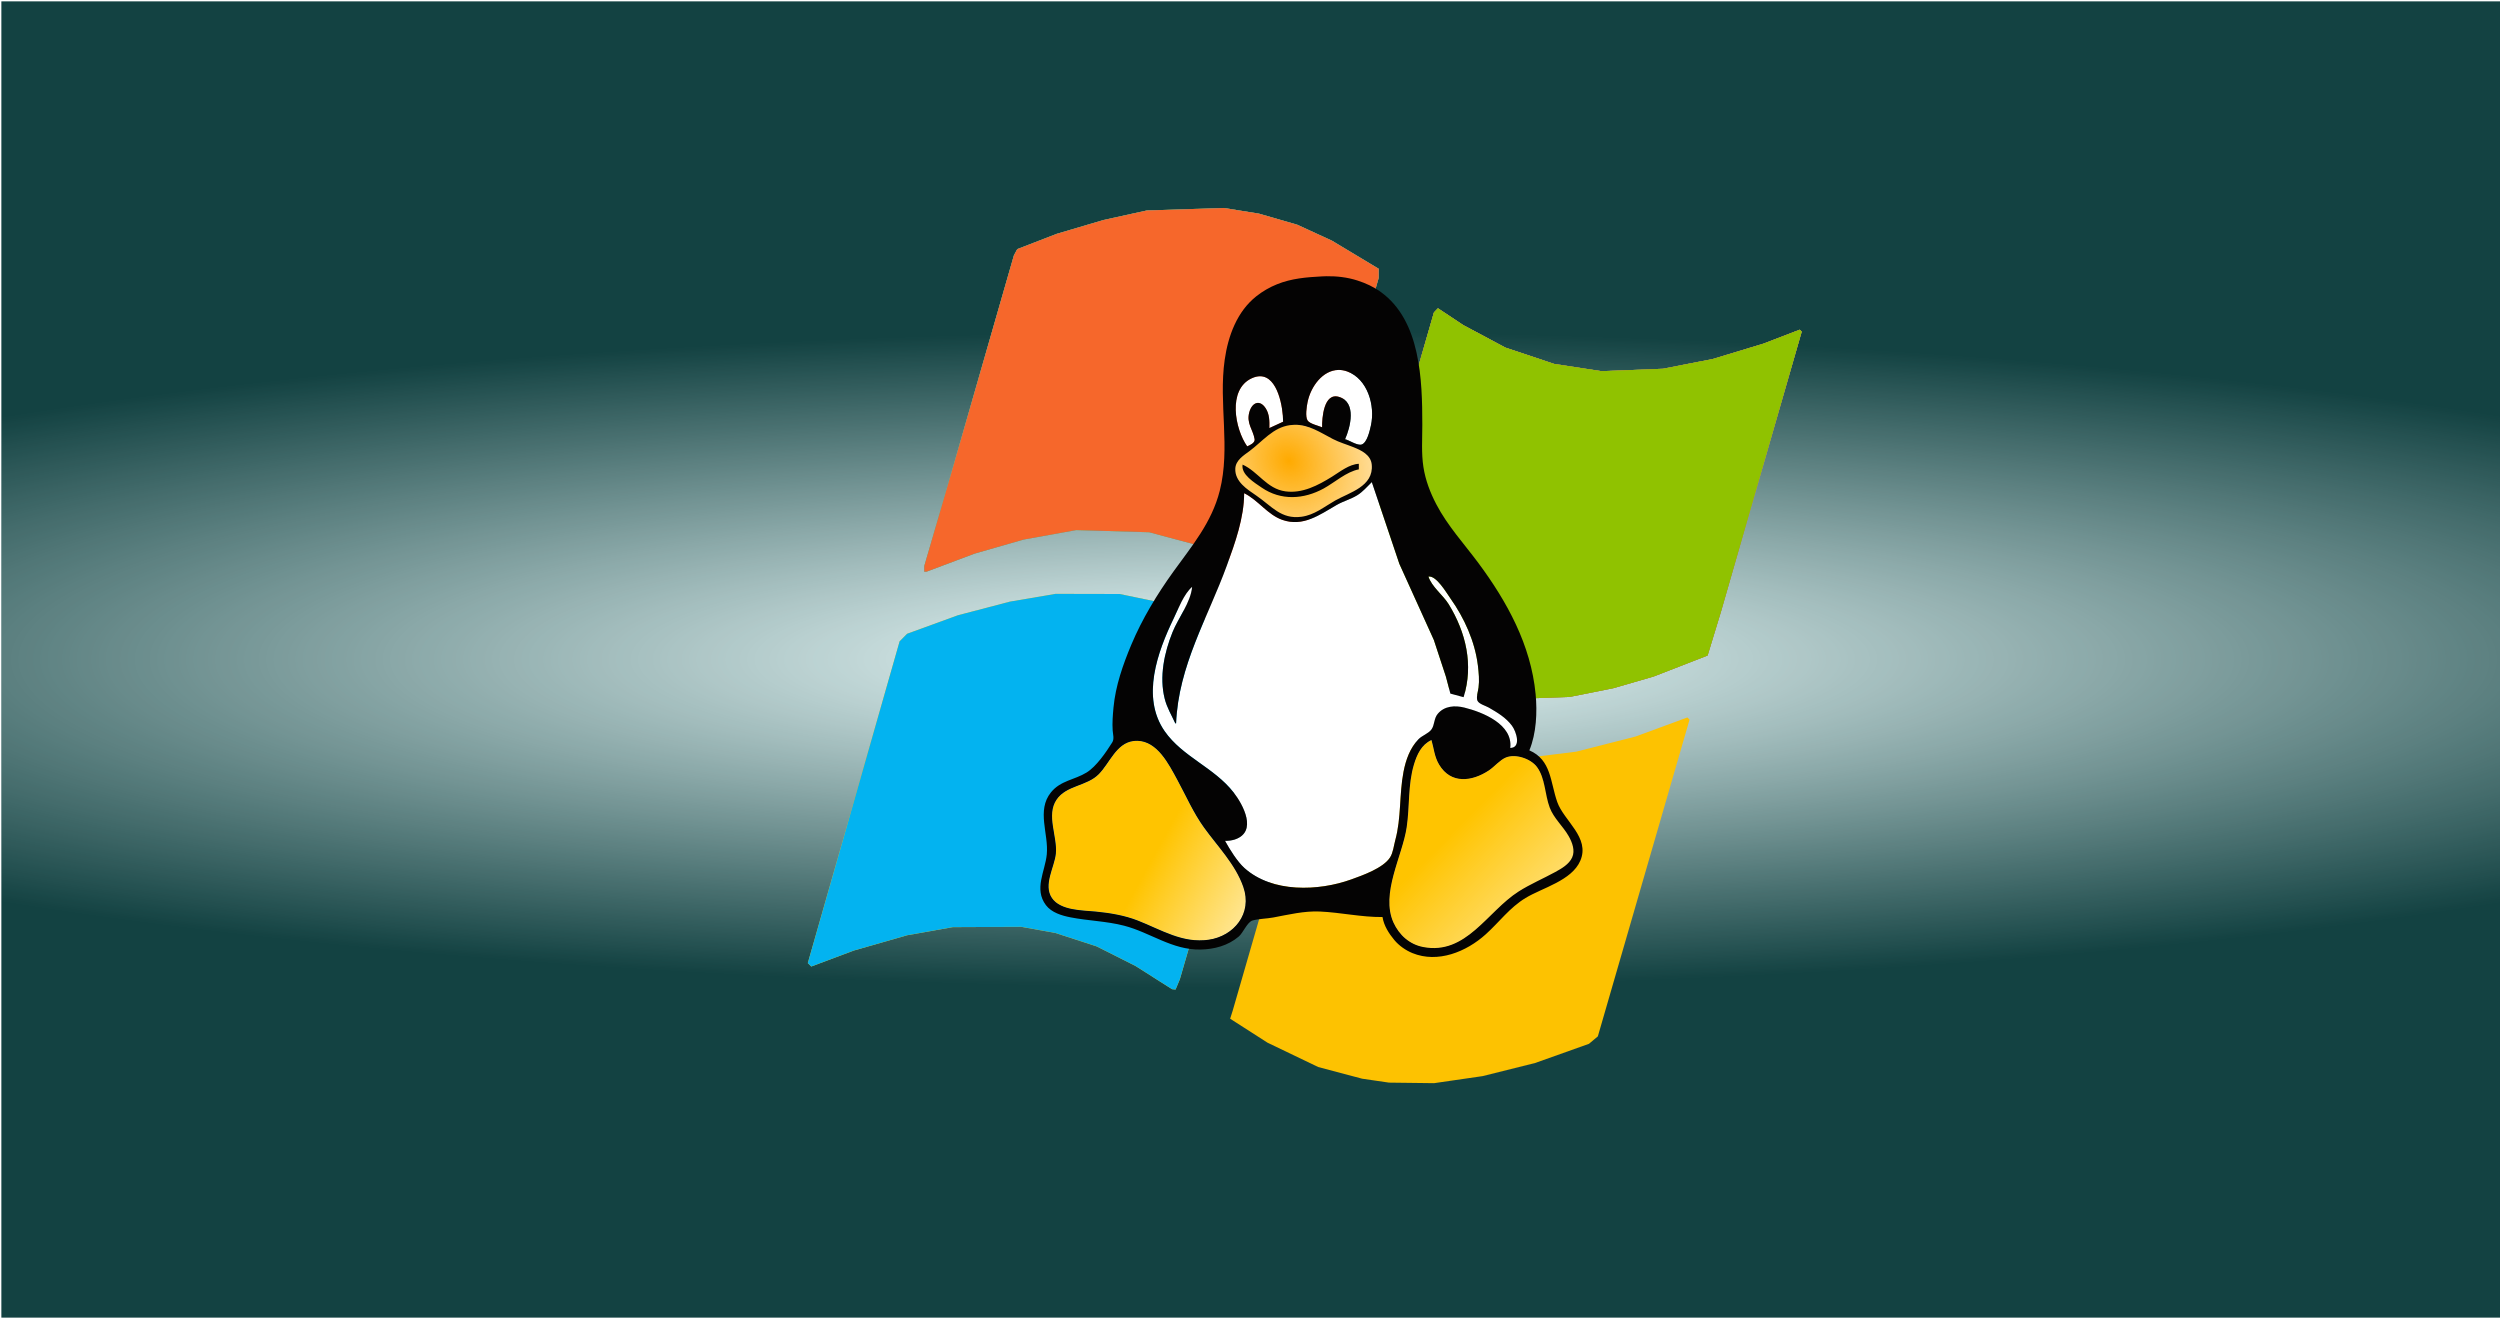 <?xml version="1.0" encoding="UTF-8" standalone="no"?>
<svg
   xmlns:dc="http://purl.org/dc/elements/1.1/"
   xmlns:cc="http://creativecommons.org/ns#"
   xmlns:rdf="http://www.w3.org/1999/02/22-rdf-syntax-ns#"
   xmlns:svg="http://www.w3.org/2000/svg"
   xmlns="http://www.w3.org/2000/svg"
   xmlns:xlink="http://www.w3.org/1999/xlink"
   xmlns:sodipodi="http://sodipodi.sourceforge.net/DTD/sodipodi-0.dtd"
   xmlns:inkscape="http://www.inkscape.org/namespaces/inkscape"
   sodipodi:docname="TuxWindows.svg"
   inkscape:version="1.0 (4035a4fb49, 2020-05-01)"
   id="svg8"
   version="1.1"
   viewBox="0 0 541.867 285.75"
   height="1080"
   width="2048">
  <defs
     id="defs2">
    <linearGradient
       id="linearGradient1677"
       inkscape:collect="always">
      <stop
         id="stop1673"
         offset="0"
         style="stop-color:#ffaa00;stop-opacity:1;" />
      <stop
         id="stop1675"
         offset="1"
         style="stop-color:#ffaa00;stop-opacity:0;" />
    </linearGradient>
    <linearGradient
       id="linearGradient1305"
       inkscape:collect="always">
      <stop
         id="stop1301"
         offset="0"
         style="stop-color:#b0e0e6;stop-opacity:1;" />
      <stop
         id="stop1303"
         offset="1"
         style="stop-color:#b0e042;stop-opacity:0" />
    </linearGradient>
    <linearGradient
       id="linearGradient1048"
       inkscape:collect="always">
      <stop
         id="stop1044"
         offset="0"
         style="stop-color:#ffc400;stop-opacity:1;" />
      <stop
         id="stop1046"
         offset="1"
         style="stop-color:#ffc400;stop-opacity:0;" />
    </linearGradient>
    <radialGradient
       gradientUnits="userSpaceOnUse"
       gradientTransform="matrix(2.045,0.01,-0.009,1.956,-191.076,-11.733)"
       r="21.525"
       fy="71.18"
       fx="55.241"
       cy="71.18"
       cx="55.241"
       id="radialGradient1013"
       xlink:href="#linearGradient1048"
       inkscape:collect="always" />
    <linearGradient
       gradientUnits="userSpaceOnUse"
       y2="88.56"
       x2="107.018"
       y1="159.119"
       x1="107.819"
       id="linearGradient1307"
       xlink:href="#linearGradient1305"
       inkscape:collect="always" />
    <radialGradient
       gradientUnits="userSpaceOnUse"
       gradientTransform="matrix(3.413,0,0,0.603,-87.7,95.442)"
       r="118.045"
       fy="78.744"
       fx="105.327"
       cy="78.744"
       cx="105.327"
       id="radialGradient3310"
       xlink:href="#linearGradient3308"
       inkscape:collect="always" />
    <linearGradient
       id="linearGradient3308"
       inkscape:collect="always">
      <stop
         id="stop3304"
         offset="0"
         style="stop-color:#f0ffff;stop-opacity:1;" />
      <stop
         id="stop3306"
         offset="1"
         style="stop-color:#f0ffff;stop-opacity:0;" />
    </linearGradient>
    <linearGradient
       gradientTransform="matrix(0.783,0,0,0.813,225.732,37.247)"
       gradientUnits="userSpaceOnUse"
       y2="206.305"
       x2="57.235"
       y1="180.413"
       x1="11.915"
       id="linearGradient1023"
       xlink:href="#linearGradient1048"
       inkscape:collect="always" />
    <linearGradient
       gradientTransform="matrix(0.783,0,0,0.813,225.732,37.247)"
       gradientUnits="userSpaceOnUse"
       y2="219.884"
       x2="147.356"
       y1="169.091"
       x1="98.055"
       id="linearGradient1050"
       xlink:href="#linearGradient1048"
       inkscape:collect="always" />
    <radialGradient
       gradientUnits="userSpaceOnUse"
       gradientTransform="matrix(-1.349,1.081,-1.248,-1.557,748.225,-37.371)"
       r="16.855"
       fy="99.243"
       fx="265.542"
       cy="99.243"
       cx="265.542"
       id="radialGradient1679"
       xlink:href="#linearGradient1677"
       inkscape:collect="always" />
    <filter
       height="1.261"
       y="-0.13"
       width="1.137"
       x="-0.069"
       id="filter1747"
       style="color-interpolation-filters:sRGB"
       inkscape:collect="always">
      <feGaussianBlur
         id="feGaussianBlur1749"
         stdDeviation="15.506"
         inkscape:collect="always" />
    </filter>
  </defs>
  <sodipodi:namedview
     inkscape:window-maximized="1"
     inkscape:window-y="-9"
     inkscape:window-x="-9"
     inkscape:window-height="1001"
     inkscape:window-width="1920"
     units="px"
     showgrid="false"
     inkscape:document-rotation="0"
     inkscape:current-layer="layer1"
     inkscape:document-units="mm"
     inkscape:cy="550.52953"
     inkscape:cx="914.58936"
     inkscape:zoom="0.35"
     inkscape:pageshadow="2"
     inkscape:pageopacity="0.0"
     borderopacity="1.0"
     bordercolor="#666666"
     pagecolor="#ffffff"
     id="base" />
  <g
     id="layer1"
     inkscape:groupmode="layer"
     inkscape:label="Livello 1">
    <rect
       style="opacity:1;fill:#134242;fill-opacity:1;fill-rule:nonzero;stroke-width:1.015;stroke-miterlimit:4;stroke-dasharray:none"
       id="rect1328-0"
       width="542.941"
       height="285.296"
       x="0.296"
       y="0.295" />
    <rect
       y="0.295"
       x="0.296"
       height="285.296"
       width="542.941"
       id="rect1328"
       style="opacity:1;fill:url(#radialGradient3310);fill-opacity:1;fill-rule:nonzero;stroke-width:1.015;stroke-miterlimit:4;stroke-dasharray:none;filter:url(#filter1747)" />
    <g
       transform="matrix(1.403,0,0,1.403,465.234,10.003)"
       id="g1229">
      <path
         id="path1237"
         d="m -119.086,159.82 -2.069,-0.302 -3.399,-0.903 -3.399,-0.903 -3.917,-1.881 -3.917,-1.881 -2.885,-1.851 -2.885,-1.851 0.196,-0.618 0.196,-0.618 6.872,-23.771 6.872,-23.771 0.263,-0.588 0.263,-0.588 3.881,2.322 3.881,2.322 3.137,1.367 3.137,1.367 3.389,0.906 3.389,0.906 5.537,0.184 5.537,0.184 3.459,-0.43 3.459,-0.43 4.588,-1.171 4.588,-1.171 3.998,-1.471 3.998,-1.471 0.167,0.167 0.167,0.167 -7.084,24.467 -7.084,24.467 -0.688,0.577 -0.688,0.577 -4.156,1.48 -4.156,1.48 -4.057,1.014 -4.057,1.014 -3.749,0.545 -3.749,0.545 -3.482,-0.043 -3.483,-0.043 z m -34.263,-15.925 -2.818,-1.787 -3.004,-1.515 -3.004,-1.515 -3.174,-1.033 -3.174,-1.033 -2.646,-0.48 -2.646,-0.48 -5.292,0.025 -5.292,0.025 -3.528,0.626 -3.528,0.626 -4.132,1.186 -4.132,1.186 -3.276,1.23 -3.276,1.23 -0.266,-0.266 -0.266,-0.266 7.093,-24.853 7.093,-24.853 0.58,-0.583 0.58,-0.583 3.916,-1.427 3.916,-1.427 4.022,-1.055 4.022,-1.055 3.528,-0.601 3.528,-0.601 4.939,0.011 4.939,0.011 2.822,0.585 2.822,0.585 2.822,0.908 2.822,0.908 3.447,1.709 3.447,1.709 2.473,1.6 2.473,1.6 0.198,0.516 0.198,0.516 -7.101,24.443 -7.101,24.443 -0.332,0.794 -0.332,0.794 -0.272,-0.031 -0.272,-0.031 -2.818,-1.787 z m 53.618,-43.184 -1.764,-0.14 -2.822,-0.561 -2.822,-0.561 -2.999,-1.058 -2.999,-1.058 -2.469,-1.234 -2.469,-1.234 -2.937,-1.764 -2.937,-1.764 -0.171,-0.444 -0.171,-0.444 7.107,-24.651 7.107,-24.651 0.31,-0.323 0.31,-0.323 1.961,1.302 1.961,1.302 3.255,1.737 3.255,1.737 3.764,1.258 3.764,1.258 3.644,0.559 3.644,0.559 4.763,-0.186 4.762,-0.186 3.852,-0.755 3.852,-0.755 3.91,-1.185 3.91,-1.185 2.799,-1.078 2.799,-1.078 0.15,0.15 0.15,0.15 -6.235,21.628 -6.235,21.628 -1.034,3.389 -1.034,3.389 -4.175,1.623 -4.175,1.623 -3.113,0.902 -3.113,0.902 -3.384,0.675 -3.384,0.675 -4.41,0.158 -4.41,0.158 z m -37.545,-18.835 -4.031,-2.435 -3.025,-1.277 -3.025,-1.277 -3.351,-0.895 -3.351,-0.895 -5.644,-0.167 -5.644,-0.167 -4.057,0.73 -4.057,0.73 -3.792,1.088 -3.792,1.088 -3.709,1.393 -3.709,1.393 h -0.172 -0.172 l 7e-4,-0.441 7.1e-4,-0.441 2.256,-7.761 2.256,-7.761 4.666,-16.228 4.666,-16.228 0.259,-0.484 0.259,-0.484 3.049,-1.179 3.049,-1.179 3.616,-1.07 3.616,-1.07 3.351,-0.737 3.351,-0.737 5.927,-0.193 5.927,-0.193 2.717,0.437 2.717,0.437 2.963,0.857 2.963,0.857 2.681,1.232 2.681,1.232 3.616,2.173 3.616,2.173 v 0.694 0.694 l -1.386,4.796 -1.385,4.796 -4.654,16.051 -4.654,16.051 -0.956,3.331 -0.956,3.331 -0.324,0.084 -0.324,0.084 z"
         style="fill:#fdc201;stroke-width:0.353" />
      <path
         id="path1235"
         d="m -153.348,143.895 -2.818,-1.787 -3.004,-1.515 -3.004,-1.515 -3.174,-1.033 -3.174,-1.033 -2.646,-0.48 -2.646,-0.48 -5.292,0.025 -5.292,0.025 -3.528,0.626 -3.528,0.626 -4.132,1.186 -4.132,1.186 -3.276,1.23 -3.276,1.23 -0.266,-0.266 -0.266,-0.266 7.093,-24.853 7.093,-24.853 0.58,-0.583 0.58,-0.583 3.916,-1.427 3.916,-1.427 4.022,-1.055 4.022,-1.055 3.528,-0.601 3.528,-0.601 4.939,0.011 4.939,0.011 2.822,0.585 2.822,0.585 2.822,0.908 2.822,0.908 3.447,1.709 3.447,1.709 2.473,1.6 2.473,1.6 0.198,0.516 0.198,0.516 -7.101,24.443 -7.101,24.443 -0.332,0.794 -0.332,0.794 -0.272,-0.031 -0.272,-0.031 -2.818,-1.787 z m 53.618,-43.184 -1.764,-0.14 -2.822,-0.561 -2.822,-0.561 -2.999,-1.058 -2.999,-1.058 -2.469,-1.234 -2.469,-1.234 -2.937,-1.764 -2.937,-1.764 -0.171,-0.444 -0.171,-0.444 7.107,-24.651 7.107,-24.651 0.31,-0.323 0.31,-0.323 1.961,1.302 1.961,1.302 3.255,1.737 3.255,1.737 3.764,1.258 3.764,1.258 3.644,0.559 3.644,0.559 4.763,-0.186 4.762,-0.186 3.852,-0.755 3.852,-0.755 3.91,-1.185 3.91,-1.185 2.799,-1.078 2.799,-1.078 0.15,0.15 0.15,0.15 -6.235,21.628 -6.235,21.628 -1.034,3.389 -1.034,3.389 -4.175,1.623 -4.175,1.623 -3.113,0.902 -3.113,0.902 -3.384,0.675 -3.384,0.675 -4.41,0.158 -4.41,0.158 z m -37.545,-18.835 -4.031,-2.435 -3.025,-1.277 -3.025,-1.277 -3.351,-0.895 -3.351,-0.895 -5.644,-0.167 -5.644,-0.167 -4.057,0.73 -4.057,0.73 -3.792,1.088 -3.792,1.088 -3.709,1.393 -3.709,1.393 h -0.172 -0.172 l 7e-4,-0.441 7.1e-4,-0.441 2.256,-7.761 2.256,-7.761 4.666,-16.228 4.666,-16.228 0.259,-0.484 0.259,-0.484 3.049,-1.179 3.049,-1.179 3.616,-1.07 3.616,-1.07 3.351,-0.737 3.351,-0.737 5.927,-0.193 5.927,-0.193 2.717,0.437 2.717,0.437 2.963,0.857 2.963,0.857 2.681,1.232 2.681,1.232 3.616,2.173 3.616,2.173 v 0.694 0.694 l -1.386,4.796 -1.385,4.796 -4.654,16.051 -4.654,16.051 -0.956,3.331 -0.956,3.331 -0.324,0.084 -0.324,0.084 z"
         style="fill:#03b3f0;stroke-width:0.353" />
      <path
         id="path1233"
         d="m -99.73,100.711 -1.764,-0.14 -2.822,-0.561 -2.822,-0.561 -2.999,-1.058 -2.999,-1.058 -2.469,-1.234 -2.469,-1.234 -2.937,-1.764 -2.937,-1.764 -0.171,-0.444 -0.171,-0.444 7.107,-24.651 7.107,-24.651 0.31,-0.323 0.31,-0.323 1.961,1.302 1.961,1.302 3.255,1.737 3.255,1.737 3.764,1.258 3.764,1.258 3.644,0.559 3.644,0.559 4.763,-0.186 4.762,-0.186 3.852,-0.755 3.852,-0.755 3.91,-1.185 3.91,-1.185 2.799,-1.078 2.799,-1.078 0.15,0.15 0.15,0.15 -6.235,21.628 -6.235,21.628 -1.034,3.389 -1.034,3.389 -4.175,1.623 -4.175,1.623 -3.113,0.902 -3.113,0.902 -3.384,0.675 -3.384,0.675 -4.41,0.158 -4.41,0.158 z m -37.545,-18.835 -4.031,-2.435 -3.025,-1.277 -3.025,-1.277 -3.351,-0.895 -3.351,-0.895 -5.644,-0.167 -5.644,-0.167 -4.057,0.73 -4.057,0.73 -3.792,1.088 -3.792,1.088 -3.709,1.393 -3.709,1.393 h -0.172 -0.172 l 7e-4,-0.441 7.1e-4,-0.441 2.256,-7.761 2.256,-7.761 4.666,-16.228 4.666,-16.228 0.259,-0.484 0.259,-0.484 3.049,-1.179 3.049,-1.179 3.616,-1.07 3.616,-1.07 3.351,-0.737 3.351,-0.737 5.927,-0.193 5.927,-0.193 2.717,0.437 2.717,0.437 2.963,0.857 2.963,0.857 2.681,1.232 2.681,1.232 3.616,2.173 3.616,2.173 v 0.694 0.694 l -1.386,4.796 -1.385,4.796 -4.654,16.051 -4.654,16.051 -0.956,3.331 -0.956,3.331 -0.324,0.084 -0.324,0.084 z"
         style="fill:#f6672b;stroke-width:0.353" />
      <path
         id="path1231"
         d="m -99.73,100.711 -1.764,-0.14 -2.822,-0.561 -2.822,-0.561 -2.999,-1.058 -2.999,-1.058 -2.469,-1.234 -2.469,-1.234 -2.937,-1.764 -2.937,-1.764 -0.171,-0.444 -0.171,-0.444 7.107,-24.651 7.107,-24.651 0.31,-0.323 0.31,-0.323 1.961,1.302 1.961,1.302 3.255,1.737 3.255,1.737 3.764,1.258 3.764,1.258 3.644,0.559 3.644,0.559 4.763,-0.186 4.762,-0.186 3.852,-0.755 3.852,-0.755 3.91,-1.185 3.91,-1.185 2.799,-1.078 2.799,-1.078 0.15,0.15 0.15,0.15 -6.235,21.628 -6.235,21.628 -1.034,3.389 -1.034,3.389 -4.175,1.623 -4.175,1.623 -3.113,0.902 -3.113,0.902 -3.384,0.675 -3.384,0.675 -4.41,0.158 -4.41,0.158 z"
         style="fill:#90c200;stroke-width:0.353" />
    </g>
    <g
       transform="translate(13.229,4.763)"
       id="g1689">
      <path
         id="rect1199"
         style="fill:#ffffff;fill-opacity:1;stroke-width:0.229"
         d="m 276.854,75.417 c -3.378,0.066 -5.964,3.569 -6.665,6.929 -0.194,0.934 -0.559,3.211 0.002,4.041 0.484,0.716 2.36,1.126 3.144,1.464 -0.038,-1.994 0.358,-7.575 3.646,-6.595 3.903,1.163 2.465,6.642 1.326,9.175 0.93,0.229 2.727,1.479 3.629,1.143 1.164,-0.433 1.718,-2.968 1.967,-4.068 0.99,-4.372 -0.723,-10.149 -5.099,-11.751 -0.673,-0.246 -1.326,-0.352 -1.951,-0.34 z m -16.959,1.368 c -0.546,-0.002 -1.147,0.133 -1.807,0.436 -5.314,2.442 -3.626,11.06 -0.995,14.759 0.563,-0.225 1.75,-0.76 1.616,-1.555 -0.357,-2.116 -1.819,-3.413 -1.154,-5.843 0.573,-2.094 2.25,-2.839 3.541,-0.86 0.846,1.296 0.836,2.804 0.804,4.301 l 2.983,-1.376 c 0,-3.105 -1.163,-9.849 -4.988,-9.862 z m 7.466,10.524 c -0.321,0.006 -0.649,0.03 -0.986,0.076 -3.683,0.498 -5.933,3.514 -8.784,5.628 -1.263,0.936 -2.988,1.98 -3.071,3.785 -0.13,2.838 2.602,4.522 4.563,5.863 3.339,2.284 5.352,5.179 9.779,4.582 2.813,-0.38 4.886,-2.138 7.292,-3.509 3.07,-1.749 8.387,-3.033 7.938,-7.796 -0.201,-2.127 -2.281,-3.1 -3.961,-3.774 -1.486,-0.596 -3.048,-1.035 -4.475,-1.778 -2.754,-1.433 -5.191,-3.132 -8.296,-3.076 z m 13.931,8.456 v 1.204 c -2.672,0.494 -5.247,2.849 -7.624,4.148 -4.321,2.362 -9.259,2.667 -13.425,-0.192 -1.543,-1.059 -4.522,-2.839 -4.144,-4.989 3.425,1.564 5.221,5.237 9.281,5.8 3.654,0.506 7.07,-1.295 10.11,-3.185 1.741,-1.082 3.711,-2.687 5.801,-2.787 z m 2.818,3.957 c -1.036,0.994 -1.921,2.087 -3.149,2.847 -1.426,0.883 -3.035,1.286 -4.475,2.119 -3.72,2.15 -7.287,4.797 -11.767,3.231 -3.225,-1.127 -5.236,-4.29 -8.287,-5.788 -0.003,5.324 -1.956,10.74 -3.742,15.656 -4.156,11.437 -10.49,21.685 -11.009,34.237 h -0.166 c -0.822,-1.805 -1.796,-3.367 -2.295,-5.333 -1.208,-4.758 -0.094,-10.006 1.702,-14.451 1.245,-3.082 3.954,-6.443 4.239,-9.806 -1.8,1.548 -2.983,4.732 -4.019,6.882 -3.475,7.215 -7.076,17.047 -1.922,24.43 3.867,5.54 10.725,7.859 14.923,13.247 2.058,2.641 5.243,8.514 0.299,10.187 -0.698,0.236 -1.426,0.301 -2.155,0.307 1.016,1.851 2.647,4.487 4.197,5.886 6.033,5.444 16.129,5.015 23.15,2.484 2.447,-0.882 6.952,-2.454 8.438,-4.79 0.658,-1.033 0.805,-2.576 1.127,-3.753 1.319,-4.824 0.83,-9.895 1.78,-14.796 0.503,-2.597 1.406,-5.146 3.243,-7.051 0.784,-0.813 2.202,-1.245 2.825,-2.134 0.699,-0.997 0.501,-2.357 1.351,-3.371 1.459,-1.74 3.73,-1.862 5.766,-1.357 3.978,0.988 10.567,3.636 9.944,8.752 2.445,-0.03 1.336,-3.533 0.384,-4.817 -1.313,-1.771 -3.179,-2.866 -5.025,-3.933 -0.644,-0.372 -2.106,-0.767 -2.453,-1.468 -0.331,-0.667 0.135,-2.133 0.228,-2.857 0.203,-1.587 0.051,-3.238 -0.143,-4.817 -0.637,-5.184 -2.936,-10.272 -5.9,-14.451 -0.928,-1.308 -3.089,-5.072 -4.826,-4.817 0.716,2.241 3.165,4.002 4.403,6.021 3.736,6.093 5.408,13.15 3.221,20.129 l -2.861,-0.777 -0.976,-3.697 -2.602,-7.914 -7.481,-16.516 z"
         sodipodi:nodetypes="scccccccsssscccccccssccccccsscsccsscccccccccccccccsccscccscsccccccccccccccccccc" />
      <path
         sodipodi:nodetypes="sssss"
         d="m 285.9,97.747 c -2.619,2.728 -13.018,9.879 -18.568,10.077 -5.011,0.179 -8.429,-4.957 -14.498,-10.077 -1.269,-1.07 10.525,-10.809 14.017,-10.691 3.208,0.108 23.13,6.44 19.049,10.691 z"
         style="fill:#ffffff;fill-opacity:1;stroke-width:0.164"
         id="path50-0" />
      <path
         id="path50"
         style="fill:url(#radialGradient1679);fill-opacity:1;stroke-width:0.164;stroke-miterlimit:4;stroke-dasharray:none"
         d="m 285.9,97.747 c -2.619,2.728 -13.018,9.879 -18.568,10.077 -5.011,0.179 -8.429,-4.957 -14.498,-10.077 -1.269,-1.07 10.525,-10.809 14.017,-10.691 3.208,0.108 23.13,6.44 19.049,10.691 z"
         sodipodi:nodetypes="sssss" />
      <path
         sodipodi:nodetypes="sccsssccccccss"
         d="m 233.286,155.807 c -0.288,-0.005 -0.584,0.012 -0.889,0.052 -3.675,0.483 -5.108,4.778 -7.461,7.169 -2.604,2.646 -7.001,2.386 -9.148,5.512 -2.304,3.354 0.198,7.99 -0.159,11.699 -0.283,2.941 -2.784,6.778 -0.858,9.634 1.843,2.734 6.636,2.662 9.505,2.938 3.064,0.296 6.228,0.821 9.116,1.953 5.064,1.984 9.728,5 15.414,4.154 5.426,-0.807 9.476,-5.667 7.449,-11.453 -1.719,-4.909 -5.588,-8.789 -8.548,-12.903 -2.295,-3.191 -3.889,-6.864 -5.767,-10.323 -1.85,-3.407 -4.336,-8.355 -8.654,-8.432 z"
         style="fill:#ffffff;fill-opacity:1;stroke-width:0.207"
         id="rect884-5" />
      <path
         id="rect884"
         style="fill:url(#linearGradient1023);fill-opacity:1;stroke-width:0.207"
         d="m 233.286,155.807 c -0.288,-0.005 -0.584,0.012 -0.889,0.052 -3.675,0.483 -5.108,4.778 -7.461,7.169 -2.604,2.646 -7.001,2.386 -9.148,5.512 -2.304,3.354 0.198,7.99 -0.159,11.699 -0.283,2.941 -2.784,6.778 -0.858,9.634 1.843,2.734 6.636,2.662 9.505,2.938 3.064,0.296 6.228,0.821 9.116,1.953 5.064,1.984 9.728,5 15.414,4.154 5.426,-0.807 9.475,-5.667 7.449,-11.453 -1.719,-4.909 -5.588,-8.789 -8.548,-12.903 -2.295,-3.191 -3.889,-6.864 -5.767,-10.323 -1.85,-3.407 -4.336,-8.355 -8.654,-8.432 z"
         sodipodi:nodetypes="sccsssccccccss" />
      <path
         sodipodi:nodetypes="cccsccsccccccc"
         d="m 297.037,155.636 c -2.162,0.986 -3.146,3.115 -3.808,5.333 -1.317,4.418 -0.892,9.085 -1.566,13.591 -0.937,6.269 -5.697,14.35 -2.86,20.645 0.589,1.307 1.512,2.573 2.599,3.472 1.127,0.933 2.395,1.54 3.811,1.817 9.358,1.825 13.904,-7.698 20.718,-12.03 2.554,-1.624 5.707,-2.648 8.348,-4.095 8.457,-5.022 0.699,-8.873 -1.407,-14.163 -1.05,-2.783 -1.157,-6.275 -2.951,-8.713 -1.334,-1.813 -4.652,-2.954 -6.779,-2.066 -1.294,0.54 -2.472,2.006 -3.675,2.799 -3.632,2.396 -8.198,3.022 -10.762,-1.257 -1.023,-1.708 -1.135,-3.478 -1.668,-5.333 z"
         style="fill:#ffffff;fill-opacity:1;stroke-width:0.191"
         id="rect1040-7" />
      <path
         id="rect1040"
         style="fill:url(#linearGradient1050);fill-opacity:1;stroke-width:0.191"
         d="m 297.037,155.636 c -2.162,0.986 -3.146,3.115 -3.808,5.333 -1.317,4.418 -0.892,9.085 -1.566,13.591 -0.937,6.269 -5.697,14.35 -2.86,20.645 0.589,1.307 1.512,2.573 2.599,3.472 1.127,0.933 2.395,1.54 3.811,1.817 9.358,1.825 13.904,-7.698 20.718,-12.03 2.554,-1.624 5.707,-2.648 8.348,-4.095 8.457,-5.022 0.699,-8.873 -1.407,-14.163 -1.05,-2.783 -1.157,-6.275 -2.951,-8.713 -1.334,-1.813 -4.652,-2.954 -6.779,-2.066 -1.294,0.54 -2.472,2.006 -3.675,2.799 -3.632,2.396 -8.198,3.022 -10.762,-1.257 -1.023,-1.708 -1.135,-3.478 -1.668,-5.333 z"
         sodipodi:nodetypes="cccsccsccccccc" />
      <path
         id="path46"
         style="fill:#040303;stroke:none;stroke-width:0.169"
         d="m 274.293,55.108 c -0.32,0.005 -0.639,0.016 -0.957,0.033 -3.362,0.179 -6.595,0.43 -9.779,1.71 -1.604,0.645 -3.105,1.514 -4.475,2.596 -4.171,3.293 -6.121,8.564 -6.865,13.781 -1.352,9.483 1.302,19.018 -1.071,28.387 -1.751,6.913 -6.044,11.956 -10.068,17.548 -3.51,4.879 -6.762,10.233 -9.107,15.828 -1.803,4.302 -3.414,8.888 -3.854,13.592 -0.154,1.648 -0.289,3.331 -0.179,4.989 0.056,0.842 0.387,1.813 -0.096,2.581 -1.334,2.122 -3.441,5.219 -5.555,6.522 -2.623,1.618 -5.652,1.724 -7.736,4.317 -3.152,3.922 -0.463,8.954 -0.894,13.419 -0.355,3.685 -2.824,7.507 -0.194,11.004 1.227,1.632 3.468,2.287 5.344,2.654 3.847,0.753 7.792,0.819 11.602,1.808 5.704,1.48 10.416,5.293 16.574,5.17 2.973,-0.059 5.957,-0.832 8.287,-2.823 0.951,-0.813 1.85,-3.163 2.991,-3.478 1.389,-0.384 3.032,-0.375 4.468,-0.644 3.295,-0.617 6.744,-1.45 10.11,-1.297 4.576,0.208 8.988,1.237 13.591,1.198 0.267,1.851 1.401,3.595 2.559,4.987 1.019,1.224 2.458,2.228 3.905,2.821 5.498,2.253 11.681,-0.253 15.911,-4.073 2.964,-2.677 5.162,-5.763 8.619,-7.862 3.649,-2.216 10.022,-3.757 11.875,-8.088 2.157,-5.042 -3.57,-8.624 -5.008,-12.731 -1.518,-4.338 -1.268,-9.11 -6.039,-11.183 1.525,-3.679 1.732,-8.285 1.354,-12.215 -1.025,-10.646 -6.205,-20.043 -12.401,-28.387 -3.098,-4.171 -6.688,-8.07 -9.122,-12.731 -1.329,-2.545 -2.352,-5.217 -2.796,-8.086 -0.462,-2.986 -0.238,-6.102 -0.238,-9.118 0,-9.773 -0.378,-22.547 -8.95,-28.779 -1.591,-1.156 -3.289,-1.934 -5.138,-2.529 -2.133,-0.685 -4.425,-0.954 -6.667,-0.92 z m 2.561,20.309 c 0.626,-0.012 1.278,0.094 1.951,0.34 4.376,1.602 6.089,7.379 5.099,11.751 -0.249,1.1 -0.803,3.634 -1.967,4.068 -0.902,0.336 -2.699,-0.914 -3.629,-1.143 1.139,-2.533 2.577,-8.012 -1.326,-9.175 -3.289,-0.98 -3.685,4.601 -3.646,6.595 -0.784,-0.338 -2.66,-0.748 -3.144,-1.464 -0.562,-0.83 -0.197,-3.108 -0.002,-4.041 0.7,-3.36 3.287,-6.863 6.665,-6.929 z m -16.96,1.368 c 3.826,0.013 4.988,6.757 4.988,9.862 l -2.983,1.376 c 0.033,-1.497 0.042,-3.005 -0.804,-4.301 -1.291,-1.978 -2.967,-1.234 -3.541,0.86 -0.665,2.43 0.796,3.726 1.154,5.843 0.134,0.795 -1.053,1.33 -1.616,1.555 -2.631,-3.699 -4.32,-12.317 0.995,-14.759 0.66,-0.303 1.26,-0.438 1.807,-0.436 z m 7.466,10.524 c 3.104,-0.055 5.541,1.643 8.296,3.076 1.427,0.742 2.989,1.181 4.475,1.778 1.68,0.674 3.76,1.647 3.961,3.774 0.449,4.762 -4.868,6.046 -7.938,7.796 -2.406,1.371 -4.479,3.13 -7.292,3.509 -4.427,0.597 -6.44,-2.298 -9.779,-4.582 -1.961,-1.341 -4.693,-3.025 -4.563,-5.863 0.083,-1.805 1.809,-2.849 3.071,-3.785 2.851,-2.114 5.101,-5.13 8.784,-5.628 0.336,-0.046 0.665,-0.07 0.986,-0.076 z m 13.931,8.456 c -2.09,0.099 -4.06,1.705 -5.801,2.787 -3.04,1.889 -6.457,3.691 -10.11,3.185 -4.06,-0.562 -5.856,-4.236 -9.281,-5.8 -0.378,2.15 2.601,3.93 4.144,4.989 4.165,2.859 9.104,2.554 13.425,0.192 2.377,-1.3 4.952,-3.654 7.624,-4.148 z m 2.818,3.957 5.968,17.72 7.481,16.516 2.602,7.914 0.976,3.697 2.861,0.777 c 2.187,-6.979 0.514,-14.036 -3.221,-20.129 -1.238,-2.02 -3.687,-3.781 -4.403,-6.021 1.737,-0.255 3.898,3.509 4.826,4.817 2.964,4.179 5.263,9.267 5.9,14.451 0.194,1.579 0.346,3.23 0.143,4.817 -0.093,0.724 -0.56,2.19 -0.228,2.857 0.348,0.701 1.809,1.095 2.453,1.468 1.846,1.067 3.712,2.162 5.025,3.933 0.952,1.284 2.061,4.787 -0.384,4.817 0.623,-5.116 -5.966,-7.764 -9.944,-8.752 -2.036,-0.505 -4.307,-0.384 -5.766,1.357 -0.85,1.014 -0.653,2.374 -1.351,3.371 -0.623,0.889 -2.041,1.321 -2.825,2.134 -1.837,1.905 -2.74,4.454 -3.243,7.051 -0.95,4.901 -0.461,9.972 -1.78,14.796 -0.322,1.178 -0.469,2.72 -1.127,3.753 -1.486,2.335 -5.991,3.907 -8.438,4.79 -7.021,2.531 -17.117,2.96 -23.15,-2.484 -1.55,-1.399 -3.181,-4.035 -4.197,-5.886 0.728,-0.007 1.457,-0.071 2.155,-0.307 4.944,-1.674 1.758,-7.546 -0.299,-10.187 -4.198,-5.388 -11.055,-7.708 -14.923,-13.247 -5.154,-7.383 -1.554,-17.215 1.922,-24.43 1.036,-2.15 2.218,-5.333 4.019,-6.882 -0.285,3.364 -2.994,6.724 -4.239,9.806 -1.796,4.445 -2.91,9.693 -1.702,14.451 0.499,1.966 1.472,3.529 2.295,5.333 h 0.166 c 0.519,-12.552 6.854,-22.8 11.01,-34.237 1.786,-4.916 3.738,-10.331 3.742,-15.656 3.051,1.498 5.062,4.661 8.287,5.788 4.48,1.565 8.047,-1.082 11.767,-3.231 1.441,-0.832 3.05,-1.236 4.475,-2.119 1.228,-0.76 2.113,-1.853 3.149,-2.847 z m 12.928,55.914 c 0.533,1.855 0.645,3.626 1.668,5.333 2.564,4.279 7.13,3.652 10.762,1.257 1.202,-0.793 2.38,-2.259 3.675,-2.799 2.127,-0.888 5.445,0.253 6.779,2.066 1.794,2.438 1.692,5.984 2.741,8.767 0.892,2.365 2.871,4.029 4.107,6.194 0.77,1.349 1.453,3.121 0.755,4.645 -0.677,1.477 -2.301,2.402 -3.638,3.135 -2.641,1.448 -5.401,2.607 -7.956,4.231 -6.813,4.333 -11.359,13.856 -20.718,12.03 -1.416,-0.276 -2.684,-0.884 -3.811,-1.817 -1.087,-0.899 -2.01,-2.165 -2.599,-3.472 -2.837,-6.295 1.923,-14.376 2.86,-20.645 0.674,-4.507 0.249,-9.174 1.566,-13.591 0.662,-2.219 1.646,-4.348 3.808,-5.333 z m -63.751,0.171 c 4.319,0.077 6.804,5.025 8.654,8.432 1.878,3.458 3.472,7.132 5.767,10.323 2.96,4.114 6.829,7.994 8.548,12.903 2.026,5.786 -2.023,10.646 -7.449,11.453 -5.686,0.846 -10.35,-2.17 -15.414,-4.154 -2.888,-1.132 -6.052,-1.657 -9.116,-1.953 -2.869,-0.277 -7.661,-0.205 -9.505,-2.938 -1.926,-2.856 0.574,-6.693 0.858,-9.634 0.358,-3.709 -2.144,-8.345 0.159,-11.699 2.147,-3.126 6.544,-2.866 9.148,-5.512 2.353,-2.391 3.786,-6.686 7.461,-7.169 0.305,-0.04 0.601,-0.057 0.889,-0.052 z" />
    </g>
  </g>
</svg>
